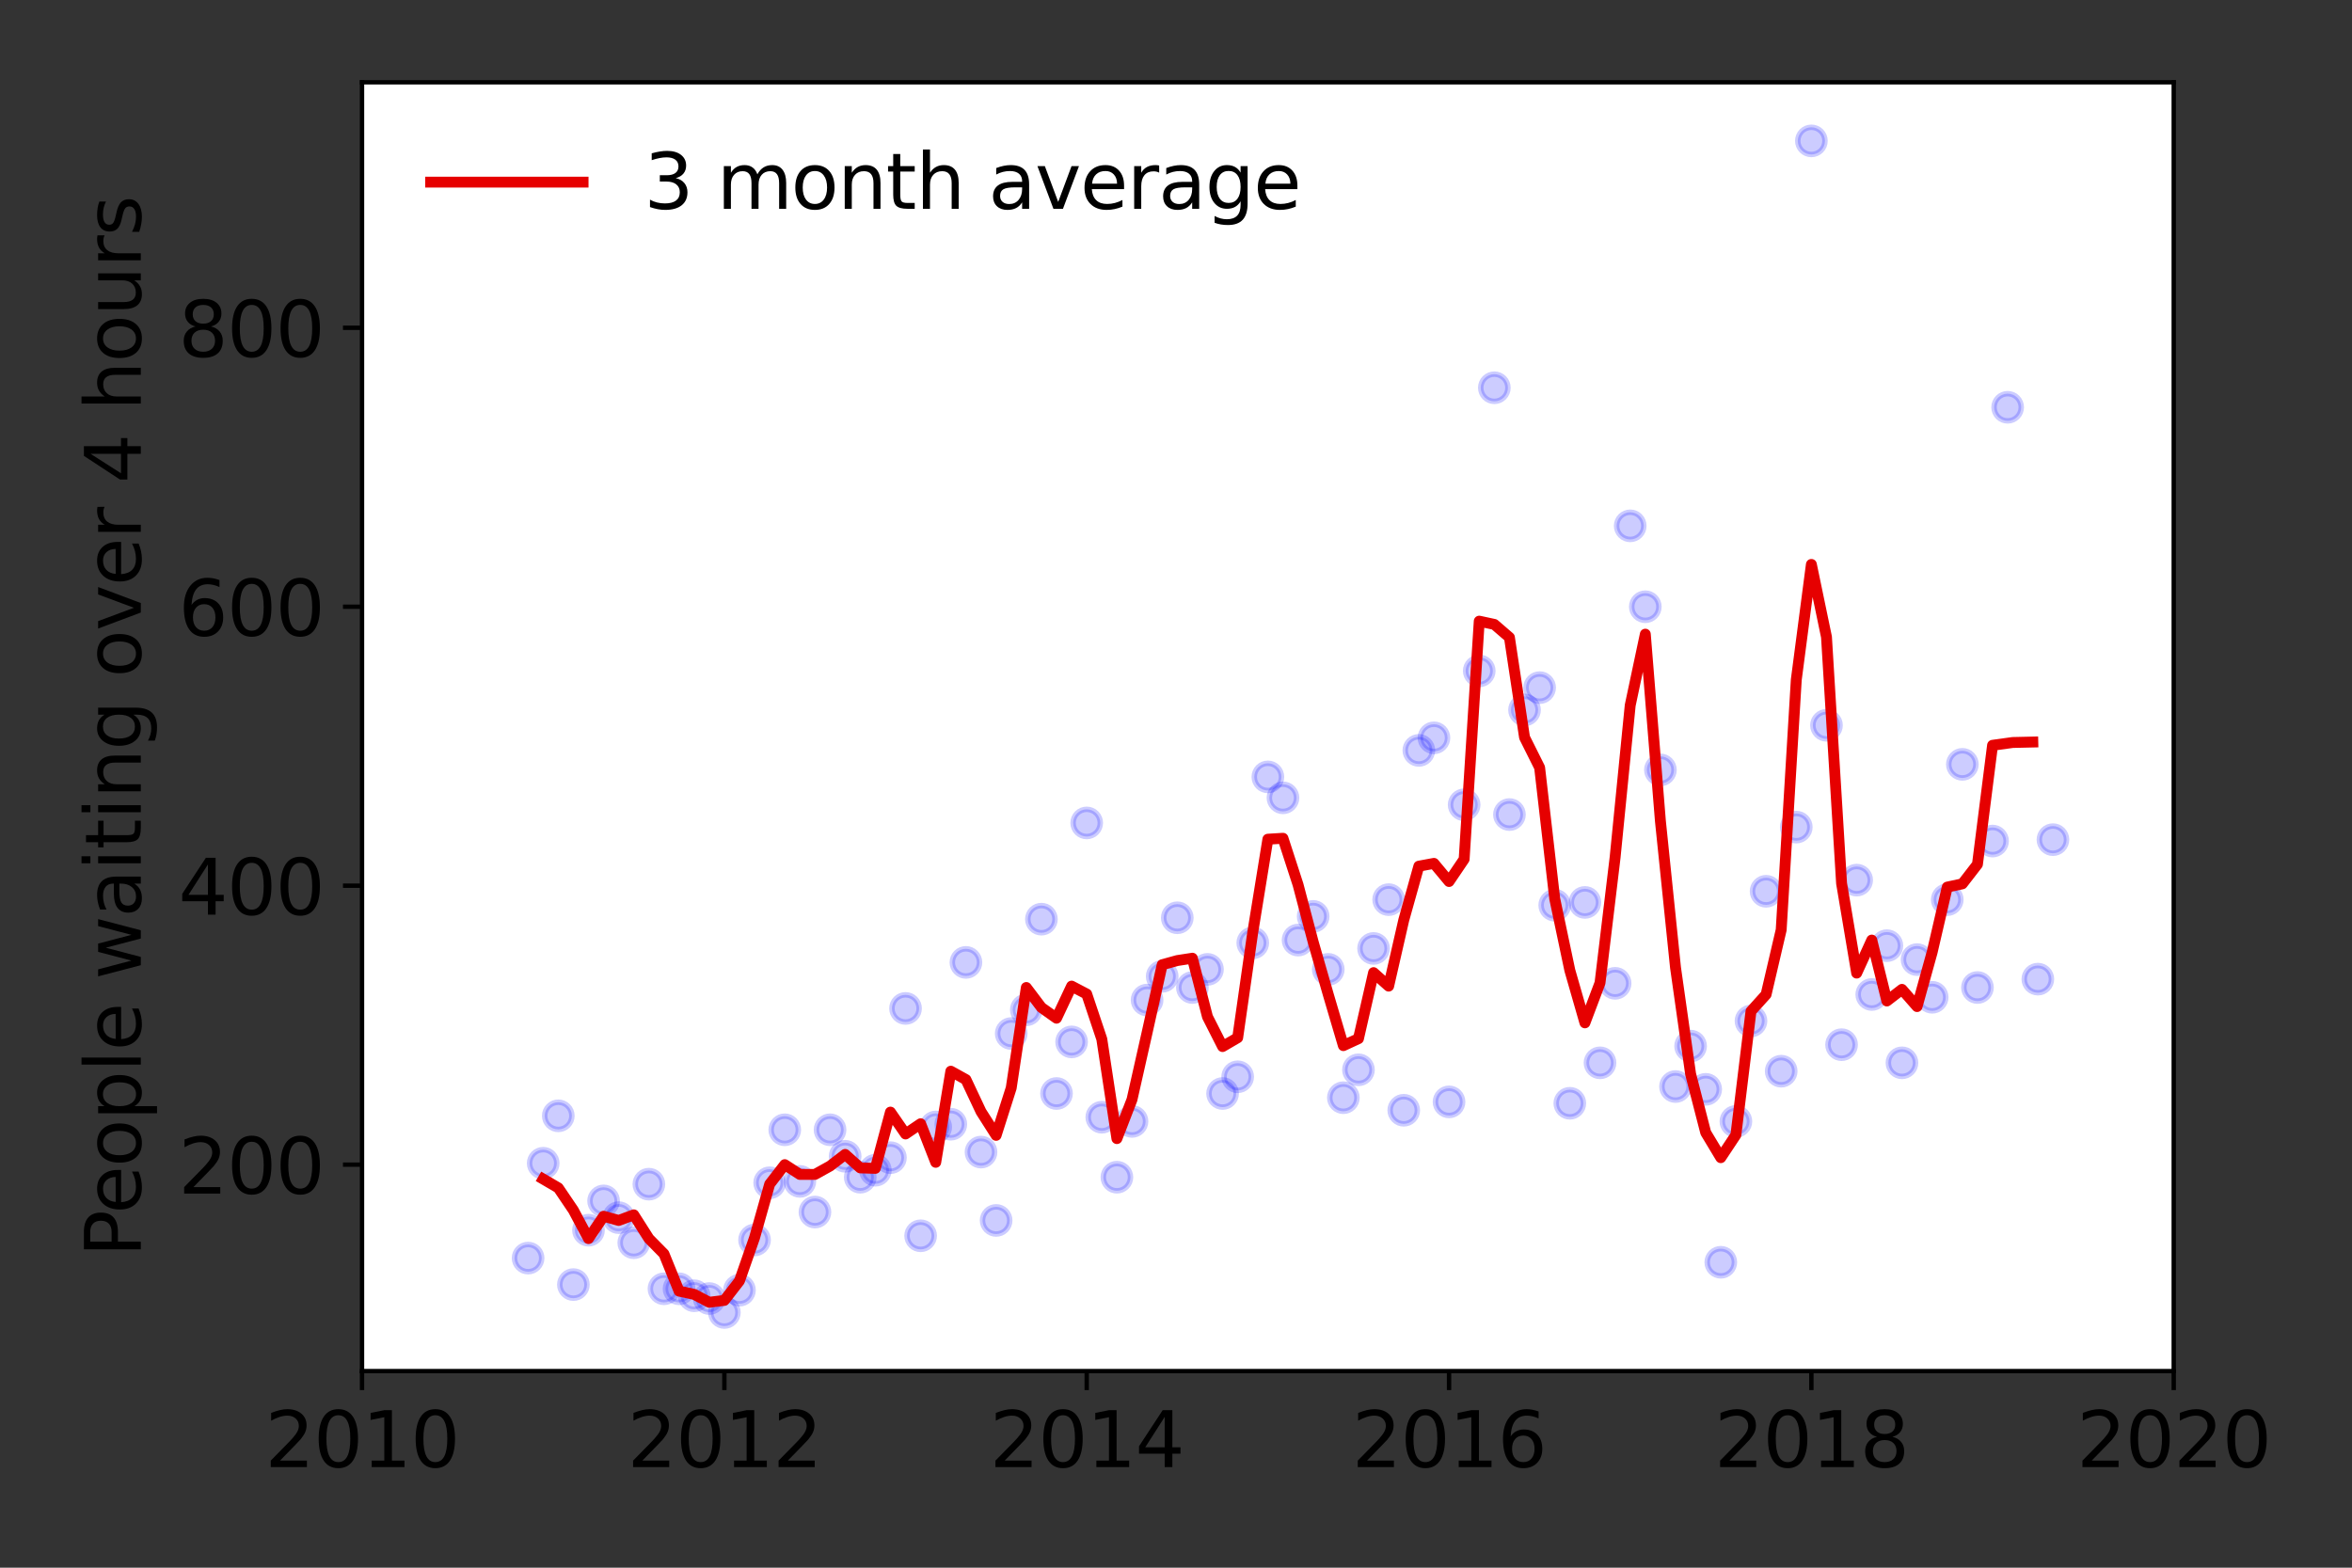 <?xml version="1.0" encoding="utf-8" standalone="no"?>
<!DOCTYPE svg PUBLIC "-//W3C//DTD SVG 1.1//EN"
  "http://www.w3.org/Graphics/SVG/1.1/DTD/svg11.dtd">
<svg height="288pt" version="1.1" viewBox="0 0 432 288" width="432pt" xmlns="http://www.w3.org/2000/svg" xmlns:xlink="http://www.w3.org/1999/xlink">
 <rect x="0" y="0" width="432" height="288" fill="#333333" stroke="none"/>
 <defs>
  <style type="text/css">*{stroke-linecap:butt;stroke-linejoin:round;}</style>
 </defs>
 <g id="figure_1">
  <g id="patch_1">
   <path d="M 0 288 
L 432 288 
L 432 0 
L 0 0 
z
" style="fill:none;"/>
  </g>
  <g id="axes_1">
   <g id="patch_2">
    <path d="M 66.495 251.88 
L 399.255 251.88 
L 399.255 15.12 
L 66.495 15.12 
z
" style="fill:#ffffff;"/>
   </g>
   <g id="matplotlib.axis_1">
    <g id="xtick_1">
     <g id="line2d_1">
      <defs>
       <path d="M 0 0 
L 0 3.5 
" id="m4b1986df94" style="stroke:#000000;stroke-width:0.8;"/>
      </defs>
      <g>
       <use style="stroke:#000000;stroke-width:0.8;" x="66.495" xlink:href="#m4b1986df94" y="251.88"/>
      </g>
     </g>
     <g id="text_1">
      <!-- 2010 -->
      <g transform="translate(48.68 269.518)scale(0.14 -0.14)">
       <defs>
        <path d="M 1228 531 
L 3431 531 
L 3431 0 
L 469 0 
L 469 531 
Q 828 903 1448 1529 
Q 2069 2156 2228 2338 
Q 2531 2678 2651 2914 
Q 2772 3150 2772 3378 
Q 2772 3750 2511 3984 
Q 2250 4219 1831 4219 
Q 1534 4219 1204 4116 
Q 875 4013 500 3803 
L 500 4441 
Q 881 4594 1212 4672 
Q 1544 4750 1819 4750 
Q 2544 4750 2975 4387 
Q 3406 4025 3406 3419 
Q 3406 3131 3298 2873 
Q 3191 2616 2906 2266 
Q 2828 2175 2409 1742 
Q 1991 1309 1228 531 
z
" id="DejaVuSans-32" transform="scale(0.016)"/>
        <path d="M 2034 4250 
Q 1547 4250 1301 3770 
Q 1056 3291 1056 2328 
Q 1056 1369 1301 889 
Q 1547 409 2034 409 
Q 2525 409 2770 889 
Q 3016 1369 3016 2328 
Q 3016 3291 2770 3770 
Q 2525 4250 2034 4250 
z
M 2034 4750 
Q 2819 4750 3233 4129 
Q 3647 3509 3647 2328 
Q 3647 1150 3233 529 
Q 2819 -91 2034 -91 
Q 1250 -91 836 529 
Q 422 1150 422 2328 
Q 422 3509 836 4129 
Q 1250 4750 2034 4750 
z
" id="DejaVuSans-30" transform="scale(0.016)"/>
        <path d="M 794 531 
L 1825 531 
L 1825 4091 
L 703 3866 
L 703 4441 
L 1819 4666 
L 2450 4666 
L 2450 531 
L 3481 531 
L 3481 0 
L 794 0 
L 794 531 
z
" id="DejaVuSans-31" transform="scale(0.016)"/>
       </defs>
       <use xlink:href="#DejaVuSans-32"/>
       <use x="63.623" xlink:href="#DejaVuSans-30"/>
       <use x="127.246" xlink:href="#DejaVuSans-31"/>
       <use x="190.869" xlink:href="#DejaVuSans-30"/>
      </g>
     </g>
    </g>
    <g id="xtick_2">
     <g id="line2d_2">
      <g>
       <use style="stroke:#000000;stroke-width:0.8;" x="133.047" xlink:href="#m4b1986df94" y="251.88"/>
      </g>
     </g>
     <g id="text_2">
      <!-- 2012 -->
      <g transform="translate(115.232 269.518)scale(0.14 -0.14)">
       <use xlink:href="#DejaVuSans-32"/>
       <use x="63.623" xlink:href="#DejaVuSans-30"/>
       <use x="127.246" xlink:href="#DejaVuSans-31"/>
       <use x="190.869" xlink:href="#DejaVuSans-32"/>
      </g>
     </g>
    </g>
    <g id="xtick_3">
     <g id="line2d_3">
      <g>
       <use style="stroke:#000000;stroke-width:0.8;" x="199.599" xlink:href="#m4b1986df94" y="251.88"/>
      </g>
     </g>
     <g id="text_3">
      <!-- 2014 -->
      <g transform="translate(181.784 269.518)scale(0.14 -0.14)">
       <defs>
        <path d="M 2419 4116 
L 825 1625 
L 2419 1625 
L 2419 4116 
z
M 2253 4666 
L 3047 4666 
L 3047 1625 
L 3713 1625 
L 3713 1100 
L 3047 1100 
L 3047 0 
L 2419 0 
L 2419 1100 
L 313 1100 
L 313 1709 
L 2253 4666 
z
" id="DejaVuSans-34" transform="scale(0.016)"/>
       </defs>
       <use xlink:href="#DejaVuSans-32"/>
       <use x="63.623" xlink:href="#DejaVuSans-30"/>
       <use x="127.246" xlink:href="#DejaVuSans-31"/>
       <use x="190.869" xlink:href="#DejaVuSans-34"/>
      </g>
     </g>
    </g>
    <g id="xtick_4">
     <g id="line2d_4">
      <g>
       <use style="stroke:#000000;stroke-width:0.8;" x="266.151" xlink:href="#m4b1986df94" y="251.88"/>
      </g>
     </g>
     <g id="text_4">
      <!-- 2016 -->
      <g transform="translate(248.336 269.518)scale(0.14 -0.14)">
       <defs>
        <path d="M 2113 2584 
Q 1688 2584 1439 2293 
Q 1191 2003 1191 1497 
Q 1191 994 1439 701 
Q 1688 409 2113 409 
Q 2538 409 2786 701 
Q 3034 994 3034 1497 
Q 3034 2003 2786 2293 
Q 2538 2584 2113 2584 
z
M 3366 4563 
L 3366 3988 
Q 3128 4100 2886 4159 
Q 2644 4219 2406 4219 
Q 1781 4219 1451 3797 
Q 1122 3375 1075 2522 
Q 1259 2794 1537 2939 
Q 1816 3084 2150 3084 
Q 2853 3084 3261 2657 
Q 3669 2231 3669 1497 
Q 3669 778 3244 343 
Q 2819 -91 2113 -91 
Q 1303 -91 875 529 
Q 447 1150 447 2328 
Q 447 3434 972 4092 
Q 1497 4750 2381 4750 
Q 2619 4750 2861 4703 
Q 3103 4656 3366 4563 
z
" id="DejaVuSans-36" transform="scale(0.016)"/>
       </defs>
       <use xlink:href="#DejaVuSans-32"/>
       <use x="63.623" xlink:href="#DejaVuSans-30"/>
       <use x="127.246" xlink:href="#DejaVuSans-31"/>
       <use x="190.869" xlink:href="#DejaVuSans-36"/>
      </g>
     </g>
    </g>
    <g id="xtick_5">
     <g id="line2d_5">
      <g>
       <use style="stroke:#000000;stroke-width:0.8;" x="332.703" xlink:href="#m4b1986df94" y="251.88"/>
      </g>
     </g>
     <g id="text_5">
      <!-- 2018 -->
      <g transform="translate(314.888 269.518)scale(0.14 -0.14)">
       <defs>
        <path d="M 2034 2216 
Q 1584 2216 1326 1975 
Q 1069 1734 1069 1313 
Q 1069 891 1326 650 
Q 1584 409 2034 409 
Q 2484 409 2743 651 
Q 3003 894 3003 1313 
Q 3003 1734 2745 1975 
Q 2488 2216 2034 2216 
z
M 1403 2484 
Q 997 2584 770 2862 
Q 544 3141 544 3541 
Q 544 4100 942 4425 
Q 1341 4750 2034 4750 
Q 2731 4750 3128 4425 
Q 3525 4100 3525 3541 
Q 3525 3141 3298 2862 
Q 3072 2584 2669 2484 
Q 3125 2378 3379 2068 
Q 3634 1759 3634 1313 
Q 3634 634 3220 271 
Q 2806 -91 2034 -91 
Q 1263 -91 848 271 
Q 434 634 434 1313 
Q 434 1759 690 2068 
Q 947 2378 1403 2484 
z
M 1172 3481 
Q 1172 3119 1398 2916 
Q 1625 2713 2034 2713 
Q 2441 2713 2670 2916 
Q 2900 3119 2900 3481 
Q 2900 3844 2670 4047 
Q 2441 4250 2034 4250 
Q 1625 4250 1398 4047 
Q 1172 3844 1172 3481 
z
" id="DejaVuSans-38" transform="scale(0.016)"/>
       </defs>
       <use xlink:href="#DejaVuSans-32"/>
       <use x="63.623" xlink:href="#DejaVuSans-30"/>
       <use x="127.246" xlink:href="#DejaVuSans-31"/>
       <use x="190.869" xlink:href="#DejaVuSans-38"/>
      </g>
     </g>
    </g>
    <g id="xtick_6">
     <g id="line2d_6">
      <g>
       <use style="stroke:#000000;stroke-width:0.8;" x="399.255" xlink:href="#m4b1986df94" y="251.88"/>
      </g>
     </g>
     <g id="text_6">
      <!-- 2020 -->
      <g transform="translate(381.44 269.518)scale(0.14 -0.14)">
       <use xlink:href="#DejaVuSans-32"/>
       <use x="63.623" xlink:href="#DejaVuSans-30"/>
       <use x="127.246" xlink:href="#DejaVuSans-32"/>
       <use x="190.869" xlink:href="#DejaVuSans-30"/>
      </g>
     </g>
    </g>
   </g>
   <g id="matplotlib.axis_2">
    <g id="ytick_1">
     <g id="line2d_7">
      <defs>
       <path d="M 0 0 
L -3.5 0 
" id="m45cb44409d" style="stroke:#000000;stroke-width:0.8;"/>
      </defs>
      <g>
       <use style="stroke:#000000;stroke-width:0.8;" x="66.495" xlink:href="#m45cb44409d" y="213.957"/>
      </g>
     </g>
     <g id="text_7">
      <!-- 200 -->
      <g transform="translate(32.773 219.276)scale(0.14 -0.14)">
       <use xlink:href="#DejaVuSans-32"/>
       <use x="63.623" xlink:href="#DejaVuSans-30"/>
       <use x="127.246" xlink:href="#DejaVuSans-30"/>
      </g>
     </g>
    </g>
    <g id="ytick_2">
     <g id="line2d_8">
      <g>
       <use style="stroke:#000000;stroke-width:0.8;" x="66.495" xlink:href="#m45cb44409d" y="162.711"/>
      </g>
     </g>
     <g id="text_8">
      <!-- 400 -->
      <g transform="translate(32.773 168.03)scale(0.14 -0.14)">
       <use xlink:href="#DejaVuSans-34"/>
       <use x="63.623" xlink:href="#DejaVuSans-30"/>
       <use x="127.246" xlink:href="#DejaVuSans-30"/>
      </g>
     </g>
    </g>
    <g id="ytick_3">
     <g id="line2d_9">
      <g>
       <use style="stroke:#000000;stroke-width:0.8;" x="66.495" xlink:href="#m45cb44409d" y="111.464"/>
      </g>
     </g>
     <g id="text_9">
      <!-- 600 -->
      <g transform="translate(32.773 116.783)scale(0.14 -0.14)">
       <use xlink:href="#DejaVuSans-36"/>
       <use x="63.623" xlink:href="#DejaVuSans-30"/>
       <use x="127.246" xlink:href="#DejaVuSans-30"/>
      </g>
     </g>
    </g>
    <g id="ytick_4">
     <g id="line2d_10">
      <g>
       <use style="stroke:#000000;stroke-width:0.8;" x="66.495" xlink:href="#m45cb44409d" y="60.217"/>
      </g>
     </g>
     <g id="text_10">
      <!-- 800 -->
      <g transform="translate(32.773 65.536)scale(0.14 -0.14)">
       <use xlink:href="#DejaVuSans-38"/>
       <use x="63.623" xlink:href="#DejaVuSans-30"/>
       <use x="127.246" xlink:href="#DejaVuSans-30"/>
      </g>
     </g>
    </g>
    <g id="text_11">
     <!-- People waiting over 4 hours -->
     <g transform="translate(25.861 230.925)rotate(-90)scale(0.14 -0.14)">
      <defs>
       <path d="M 1259 4147 
L 1259 2394 
L 2053 2394 
Q 2494 2394 2734 2622 
Q 2975 2850 2975 3272 
Q 2975 3691 2734 3919 
Q 2494 4147 2053 4147 
L 1259 4147 
z
M 628 4666 
L 2053 4666 
Q 2838 4666 3239 4311 
Q 3641 3956 3641 3272 
Q 3641 2581 3239 2228 
Q 2838 1875 2053 1875 
L 1259 1875 
L 1259 0 
L 628 0 
L 628 4666 
z
" id="DejaVuSans-50" transform="scale(0.016)"/>
       <path d="M 3597 1894 
L 3597 1613 
L 953 1613 
Q 991 1019 1311 708 
Q 1631 397 2203 397 
Q 2534 397 2845 478 
Q 3156 559 3463 722 
L 3463 178 
Q 3153 47 2828 -22 
Q 2503 -91 2169 -91 
Q 1331 -91 842 396 
Q 353 884 353 1716 
Q 353 2575 817 3079 
Q 1281 3584 2069 3584 
Q 2775 3584 3186 3129 
Q 3597 2675 3597 1894 
z
M 3022 2063 
Q 3016 2534 2758 2815 
Q 2500 3097 2075 3097 
Q 1594 3097 1305 2825 
Q 1016 2553 972 2059 
L 3022 2063 
z
" id="DejaVuSans-65" transform="scale(0.016)"/>
       <path d="M 1959 3097 
Q 1497 3097 1228 2736 
Q 959 2375 959 1747 
Q 959 1119 1226 758 
Q 1494 397 1959 397 
Q 2419 397 2687 759 
Q 2956 1122 2956 1747 
Q 2956 2369 2687 2733 
Q 2419 3097 1959 3097 
z
M 1959 3584 
Q 2709 3584 3137 3096 
Q 3566 2609 3566 1747 
Q 3566 888 3137 398 
Q 2709 -91 1959 -91 
Q 1206 -91 779 398 
Q 353 888 353 1747 
Q 353 2609 779 3096 
Q 1206 3584 1959 3584 
z
" id="DejaVuSans-6f" transform="scale(0.016)"/>
       <path d="M 1159 525 
L 1159 -1331 
L 581 -1331 
L 581 3500 
L 1159 3500 
L 1159 2969 
Q 1341 3281 1617 3432 
Q 1894 3584 2278 3584 
Q 2916 3584 3314 3078 
Q 3713 2572 3713 1747 
Q 3713 922 3314 415 
Q 2916 -91 2278 -91 
Q 1894 -91 1617 61 
Q 1341 213 1159 525 
z
M 3116 1747 
Q 3116 2381 2855 2742 
Q 2594 3103 2138 3103 
Q 1681 3103 1420 2742 
Q 1159 2381 1159 1747 
Q 1159 1113 1420 752 
Q 1681 391 2138 391 
Q 2594 391 2855 752 
Q 3116 1113 3116 1747 
z
" id="DejaVuSans-70" transform="scale(0.016)"/>
       <path d="M 603 4863 
L 1178 4863 
L 1178 0 
L 603 0 
L 603 4863 
z
" id="DejaVuSans-6c" transform="scale(0.016)"/>
       <path id="DejaVuSans-20" transform="scale(0.016)"/>
       <path d="M 269 3500 
L 844 3500 
L 1563 769 
L 2278 3500 
L 2956 3500 
L 3675 769 
L 4391 3500 
L 4966 3500 
L 4050 0 
L 3372 0 
L 2619 2869 
L 1863 0 
L 1184 0 
L 269 3500 
z
" id="DejaVuSans-77" transform="scale(0.016)"/>
       <path d="M 2194 1759 
Q 1497 1759 1228 1600 
Q 959 1441 959 1056 
Q 959 750 1161 570 
Q 1363 391 1709 391 
Q 2188 391 2477 730 
Q 2766 1069 2766 1631 
L 2766 1759 
L 2194 1759 
z
M 3341 1997 
L 3341 0 
L 2766 0 
L 2766 531 
Q 2569 213 2275 61 
Q 1981 -91 1556 -91 
Q 1019 -91 701 211 
Q 384 513 384 1019 
Q 384 1609 779 1909 
Q 1175 2209 1959 2209 
L 2766 2209 
L 2766 2266 
Q 2766 2663 2505 2880 
Q 2244 3097 1772 3097 
Q 1472 3097 1187 3025 
Q 903 2953 641 2809 
L 641 3341 
Q 956 3463 1253 3523 
Q 1550 3584 1831 3584 
Q 2591 3584 2966 3190 
Q 3341 2797 3341 1997 
z
" id="DejaVuSans-61" transform="scale(0.016)"/>
       <path d="M 603 3500 
L 1178 3500 
L 1178 0 
L 603 0 
L 603 3500 
z
M 603 4863 
L 1178 4863 
L 1178 4134 
L 603 4134 
L 603 4863 
z
" id="DejaVuSans-69" transform="scale(0.016)"/>
       <path d="M 1172 4494 
L 1172 3500 
L 2356 3500 
L 2356 3053 
L 1172 3053 
L 1172 1153 
Q 1172 725 1289 603 
Q 1406 481 1766 481 
L 2356 481 
L 2356 0 
L 1766 0 
Q 1100 0 847 248 
Q 594 497 594 1153 
L 594 3053 
L 172 3053 
L 172 3500 
L 594 3500 
L 594 4494 
L 1172 4494 
z
" id="DejaVuSans-74" transform="scale(0.016)"/>
       <path d="M 3513 2113 
L 3513 0 
L 2938 0 
L 2938 2094 
Q 2938 2591 2744 2837 
Q 2550 3084 2163 3084 
Q 1697 3084 1428 2787 
Q 1159 2491 1159 1978 
L 1159 0 
L 581 0 
L 581 3500 
L 1159 3500 
L 1159 2956 
Q 1366 3272 1645 3428 
Q 1925 3584 2291 3584 
Q 2894 3584 3203 3211 
Q 3513 2838 3513 2113 
z
" id="DejaVuSans-6e" transform="scale(0.016)"/>
       <path d="M 2906 1791 
Q 2906 2416 2648 2759 
Q 2391 3103 1925 3103 
Q 1463 3103 1205 2759 
Q 947 2416 947 1791 
Q 947 1169 1205 825 
Q 1463 481 1925 481 
Q 2391 481 2648 825 
Q 2906 1169 2906 1791 
z
M 3481 434 
Q 3481 -459 3084 -895 
Q 2688 -1331 1869 -1331 
Q 1566 -1331 1297 -1286 
Q 1028 -1241 775 -1147 
L 775 -588 
Q 1028 -725 1275 -790 
Q 1522 -856 1778 -856 
Q 2344 -856 2625 -561 
Q 2906 -266 2906 331 
L 2906 616 
Q 2728 306 2450 153 
Q 2172 0 1784 0 
Q 1141 0 747 490 
Q 353 981 353 1791 
Q 353 2603 747 3093 
Q 1141 3584 1784 3584 
Q 2172 3584 2450 3431 
Q 2728 3278 2906 2969 
L 2906 3500 
L 3481 3500 
L 3481 434 
z
" id="DejaVuSans-67" transform="scale(0.016)"/>
       <path d="M 191 3500 
L 800 3500 
L 1894 563 
L 2988 3500 
L 3597 3500 
L 2284 0 
L 1503 0 
L 191 3500 
z
" id="DejaVuSans-76" transform="scale(0.016)"/>
       <path d="M 2631 2963 
Q 2534 3019 2420 3045 
Q 2306 3072 2169 3072 
Q 1681 3072 1420 2755 
Q 1159 2438 1159 1844 
L 1159 0 
L 581 0 
L 581 3500 
L 1159 3500 
L 1159 2956 
Q 1341 3275 1631 3429 
Q 1922 3584 2338 3584 
Q 2397 3584 2469 3576 
Q 2541 3569 2628 3553 
L 2631 2963 
z
" id="DejaVuSans-72" transform="scale(0.016)"/>
       <path d="M 3513 2113 
L 3513 0 
L 2938 0 
L 2938 2094 
Q 2938 2591 2744 2837 
Q 2550 3084 2163 3084 
Q 1697 3084 1428 2787 
Q 1159 2491 1159 1978 
L 1159 0 
L 581 0 
L 581 4863 
L 1159 4863 
L 1159 2956 
Q 1366 3272 1645 3428 
Q 1925 3584 2291 3584 
Q 2894 3584 3203 3211 
Q 3513 2838 3513 2113 
z
" id="DejaVuSans-68" transform="scale(0.016)"/>
       <path d="M 544 1381 
L 544 3500 
L 1119 3500 
L 1119 1403 
Q 1119 906 1312 657 
Q 1506 409 1894 409 
Q 2359 409 2629 706 
Q 2900 1003 2900 1516 
L 2900 3500 
L 3475 3500 
L 3475 0 
L 2900 0 
L 2900 538 
Q 2691 219 2414 64 
Q 2138 -91 1772 -91 
Q 1169 -91 856 284 
Q 544 659 544 1381 
z
M 1991 3584 
L 1991 3584 
z
" id="DejaVuSans-75" transform="scale(0.016)"/>
       <path d="M 2834 3397 
L 2834 2853 
Q 2591 2978 2328 3040 
Q 2066 3103 1784 3103 
Q 1356 3103 1142 2972 
Q 928 2841 928 2578 
Q 928 2378 1081 2264 
Q 1234 2150 1697 2047 
L 1894 2003 
Q 2506 1872 2764 1633 
Q 3022 1394 3022 966 
Q 3022 478 2636 193 
Q 2250 -91 1575 -91 
Q 1294 -91 989 -36 
Q 684 19 347 128 
L 347 722 
Q 666 556 975 473 
Q 1284 391 1588 391 
Q 1994 391 2212 530 
Q 2431 669 2431 922 
Q 2431 1156 2273 1281 
Q 2116 1406 1581 1522 
L 1381 1569 
Q 847 1681 609 1914 
Q 372 2147 372 2553 
Q 372 3047 722 3315 
Q 1072 3584 1716 3584 
Q 2034 3584 2315 3537 
Q 2597 3491 2834 3397 
z
" id="DejaVuSans-73" transform="scale(0.016)"/>
      </defs>
      <use xlink:href="#DejaVuSans-50"/>
      <use x="56.678" xlink:href="#DejaVuSans-65"/>
      <use x="118.201" xlink:href="#DejaVuSans-6f"/>
      <use x="179.383" xlink:href="#DejaVuSans-70"/>
      <use x="242.859" xlink:href="#DejaVuSans-6c"/>
      <use x="270.643" xlink:href="#DejaVuSans-65"/>
      <use x="332.166" xlink:href="#DejaVuSans-20"/>
      <use x="363.953" xlink:href="#DejaVuSans-77"/>
      <use x="445.74" xlink:href="#DejaVuSans-61"/>
      <use x="507.02" xlink:href="#DejaVuSans-69"/>
      <use x="534.803" xlink:href="#DejaVuSans-74"/>
      <use x="574.012" xlink:href="#DejaVuSans-69"/>
      <use x="601.795" xlink:href="#DejaVuSans-6e"/>
      <use x="665.174" xlink:href="#DejaVuSans-67"/>
      <use x="728.65" xlink:href="#DejaVuSans-20"/>
      <use x="760.438" xlink:href="#DejaVuSans-6f"/>
      <use x="821.619" xlink:href="#DejaVuSans-76"/>
      <use x="880.799" xlink:href="#DejaVuSans-65"/>
      <use x="942.322" xlink:href="#DejaVuSans-72"/>
      <use x="983.436" xlink:href="#DejaVuSans-20"/>
      <use x="1015.223" xlink:href="#DejaVuSans-34"/>
      <use x="1078.846" xlink:href="#DejaVuSans-20"/>
      <use x="1110.633" xlink:href="#DejaVuSans-68"/>
      <use x="1174.012" xlink:href="#DejaVuSans-6f"/>
      <use x="1235.193" xlink:href="#DejaVuSans-75"/>
      <use x="1298.572" xlink:href="#DejaVuSans-72"/>
      <use x="1339.686" xlink:href="#DejaVuSans-73"/>
     </g>
    </g>
   </g>
   <g id="line2d_11">
    <defs>
     <path d="M 0 2.5 
C 0.663 2.5 1.299 2.237 1.768 1.768 
C 2.237 1.299 2.5 0.663 2.5 0 
C 2.5 -0.663 2.237 -1.299 1.768 -1.768 
C 1.299 -2.237 0.663 -2.5 0 -2.5 
C -0.663 -2.5 -1.299 -2.237 -1.768 -1.768 
C -2.237 -1.299 -2.5 -0.663 -2.5 0 
C -2.5 0.663 -2.237 1.299 -1.768 1.768 
C -1.299 2.237 -0.663 2.5 0 2.5 
z
" id="m1cd1e8b316" style="stroke:#0000ff;stroke-opacity:0.2;"/>
    </defs>
    <g clip-path="url(#p6499d0790b)">
     <use style="fill:#0000ff;fill-opacity:0.2;stroke:#0000ff;stroke-opacity:0.2;" x="377.071" xlink:href="#m1cd1e8b316" y="154.255"/>
     <use style="fill:#0000ff;fill-opacity:0.2;stroke:#0000ff;stroke-opacity:0.2;" x="374.298" xlink:href="#m1cd1e8b316" y="179.878"/>
     <use style="fill:#0000ff;fill-opacity:0.2;stroke:#0000ff;stroke-opacity:0.2;" x="368.752" xlink:href="#m1cd1e8b316" y="74.822"/>
     <use style="fill:#0000ff;fill-opacity:0.2;stroke:#0000ff;stroke-opacity:0.2;" x="365.979" xlink:href="#m1cd1e8b316" y="154.511"/>
     <use style="fill:#0000ff;fill-opacity:0.2;stroke:#0000ff;stroke-opacity:0.2;" x="363.206" xlink:href="#m1cd1e8b316" y="181.416"/>
     <use style="fill:#0000ff;fill-opacity:0.2;stroke:#0000ff;stroke-opacity:0.2;" x="360.433" xlink:href="#m1cd1e8b316" y="140.418"/>
     <use style="fill:#0000ff;fill-opacity:0.2;stroke:#0000ff;stroke-opacity:0.2;" x="357.66" xlink:href="#m1cd1e8b316" y="165.273"/>
     <use style="fill:#0000ff;fill-opacity:0.2;stroke:#0000ff;stroke-opacity:0.2;" x="354.887" xlink:href="#m1cd1e8b316" y="183.209"/>
     <use style="fill:#0000ff;fill-opacity:0.2;stroke:#0000ff;stroke-opacity:0.2;" x="352.114" xlink:href="#m1cd1e8b316" y="176.291"/>
     <use style="fill:#0000ff;fill-opacity:0.2;stroke:#0000ff;stroke-opacity:0.2;" x="349.341" xlink:href="#m1cd1e8b316" y="195.252"/>
     <use style="fill:#0000ff;fill-opacity:0.2;stroke:#0000ff;stroke-opacity:0.2;" x="346.568" xlink:href="#m1cd1e8b316" y="173.729"/>
     <use style="fill:#0000ff;fill-opacity:0.2;stroke:#0000ff;stroke-opacity:0.2;" x="343.795" xlink:href="#m1cd1e8b316" y="182.697"/>
     <use style="fill:#0000ff;fill-opacity:0.2;stroke:#0000ff;stroke-opacity:0.2;" x="341.022" xlink:href="#m1cd1e8b316" y="161.686"/>
     <use style="fill:#0000ff;fill-opacity:0.2;stroke:#0000ff;stroke-opacity:0.2;" x="338.249" xlink:href="#m1cd1e8b316" y="191.921"/>
     <use style="fill:#0000ff;fill-opacity:0.2;stroke:#0000ff;stroke-opacity:0.2;" x="335.476" xlink:href="#m1cd1e8b316" y="133.244"/>
     <use style="fill:#0000ff;fill-opacity:0.2;stroke:#0000ff;stroke-opacity:0.2;" x="332.703" xlink:href="#m1cd1e8b316" y="25.882"/>
     <use style="fill:#0000ff;fill-opacity:0.2;stroke:#0000ff;stroke-opacity:0.2;" x="329.93" xlink:href="#m1cd1e8b316" y="151.949"/>
     <use style="fill:#0000ff;fill-opacity:0.2;stroke:#0000ff;stroke-opacity:0.2;" x="327.157" xlink:href="#m1cd1e8b316" y="196.79"/>
     <use style="fill:#0000ff;fill-opacity:0.2;stroke:#0000ff;stroke-opacity:0.2;" x="324.384" xlink:href="#m1cd1e8b316" y="163.736"/>
     <use style="fill:#0000ff;fill-opacity:0.2;stroke:#0000ff;stroke-opacity:0.2;" x="321.611" xlink:href="#m1cd1e8b316" y="187.565"/>
     <use style="fill:#0000ff;fill-opacity:0.2;stroke:#0000ff;stroke-opacity:0.2;" x="318.838" xlink:href="#m1cd1e8b316" y="206.014"/>
     <use style="fill:#0000ff;fill-opacity:0.2;stroke:#0000ff;stroke-opacity:0.2;" x="316.065" xlink:href="#m1cd1e8b316" y="231.894"/>
     <use style="fill:#0000ff;fill-opacity:0.2;stroke:#0000ff;stroke-opacity:0.2;" x="313.292" xlink:href="#m1cd1e8b316" y="200.121"/>
     <use style="fill:#0000ff;fill-opacity:0.2;stroke:#0000ff;stroke-opacity:0.2;" x="310.519" xlink:href="#m1cd1e8b316" y="192.178"/>
     <use style="fill:#0000ff;fill-opacity:0.2;stroke:#0000ff;stroke-opacity:0.2;" x="307.746" xlink:href="#m1cd1e8b316" y="199.608"/>
     <use style="fill:#0000ff;fill-opacity:0.2;stroke:#0000ff;stroke-opacity:0.2;" x="304.973" xlink:href="#m1cd1e8b316" y="141.443"/>
     <use style="fill:#0000ff;fill-opacity:0.2;stroke:#0000ff;stroke-opacity:0.2;" x="302.2" xlink:href="#m1cd1e8b316" y="111.464"/>
     <use style="fill:#0000ff;fill-opacity:0.2;stroke:#0000ff;stroke-opacity:0.2;" x="299.427" xlink:href="#m1cd1e8b316" y="96.602"/>
     <use style="fill:#0000ff;fill-opacity:0.2;stroke:#0000ff;stroke-opacity:0.2;" x="296.654" xlink:href="#m1cd1e8b316" y="180.647"/>
     <use style="fill:#0000ff;fill-opacity:0.2;stroke:#0000ff;stroke-opacity:0.2;" x="293.881" xlink:href="#m1cd1e8b316" y="195.252"/>
     <use style="fill:#0000ff;fill-opacity:0.2;stroke:#0000ff;stroke-opacity:0.2;" x="291.108" xlink:href="#m1cd1e8b316" y="165.785"/>
     <use style="fill:#0000ff;fill-opacity:0.2;stroke:#0000ff;stroke-opacity:0.2;" x="288.335" xlink:href="#m1cd1e8b316" y="202.683"/>
     <use style="fill:#0000ff;fill-opacity:0.2;stroke:#0000ff;stroke-opacity:0.2;" x="285.562" xlink:href="#m1cd1e8b316" y="166.298"/>
     <use style="fill:#0000ff;fill-opacity:0.2;stroke:#0000ff;stroke-opacity:0.2;" x="282.789" xlink:href="#m1cd1e8b316" y="126.325"/>
     <use style="fill:#0000ff;fill-opacity:0.2;stroke:#0000ff;stroke-opacity:0.2;" x="280.016" xlink:href="#m1cd1e8b316" y="130.425"/>
     <use style="fill:#0000ff;fill-opacity:0.2;stroke:#0000ff;stroke-opacity:0.2;" x="277.243" xlink:href="#m1cd1e8b316" y="149.643"/>
     <use style="fill:#0000ff;fill-opacity:0.2;stroke:#0000ff;stroke-opacity:0.2;" x="274.47" xlink:href="#m1cd1e8b316" y="71.235"/>
     <use style="fill:#0000ff;fill-opacity:0.2;stroke:#0000ff;stroke-opacity:0.2;" x="271.697" xlink:href="#m1cd1e8b316" y="123.251"/>
     <use style="fill:#0000ff;fill-opacity:0.2;stroke:#0000ff;stroke-opacity:0.2;" x="268.924" xlink:href="#m1cd1e8b316" y="147.849"/>
     <use style="fill:#0000ff;fill-opacity:0.2;stroke:#0000ff;stroke-opacity:0.2;" x="266.151" xlink:href="#m1cd1e8b316" y="202.427"/>
     <use style="fill:#0000ff;fill-opacity:0.2;stroke:#0000ff;stroke-opacity:0.2;" x="263.378" xlink:href="#m1cd1e8b316" y="135.55"/>
     <use style="fill:#0000ff;fill-opacity:0.2;stroke:#0000ff;stroke-opacity:0.2;" x="260.605" xlink:href="#m1cd1e8b316" y="137.856"/>
     <use style="fill:#0000ff;fill-opacity:0.2;stroke:#0000ff;stroke-opacity:0.2;" x="257.832" xlink:href="#m1cd1e8b316" y="203.964"/>
     <use style="fill:#0000ff;fill-opacity:0.2;stroke:#0000ff;stroke-opacity:0.2;" x="255.059" xlink:href="#m1cd1e8b316" y="165.273"/>
     <use style="fill:#0000ff;fill-opacity:0.2;stroke:#0000ff;stroke-opacity:0.2;" x="252.286" xlink:href="#m1cd1e8b316" y="174.241"/>
     <use style="fill:#0000ff;fill-opacity:0.2;stroke:#0000ff;stroke-opacity:0.2;" x="249.513" xlink:href="#m1cd1e8b316" y="196.534"/>
     <use style="fill:#0000ff;fill-opacity:0.2;stroke:#0000ff;stroke-opacity:0.2;" x="246.74" xlink:href="#m1cd1e8b316" y="201.658"/>
     <use style="fill:#0000ff;fill-opacity:0.2;stroke:#0000ff;stroke-opacity:0.2;" x="243.967" xlink:href="#m1cd1e8b316" y="178.085"/>
     <use style="fill:#0000ff;fill-opacity:0.2;stroke:#0000ff;stroke-opacity:0.2;" x="241.194" xlink:href="#m1cd1e8b316" y="168.348"/>
     <use style="fill:#0000ff;fill-opacity:0.2;stroke:#0000ff;stroke-opacity:0.2;" x="238.421" xlink:href="#m1cd1e8b316" y="172.704"/>
     <use style="fill:#0000ff;fill-opacity:0.2;stroke:#0000ff;stroke-opacity:0.2;" x="235.648" xlink:href="#m1cd1e8b316" y="146.568"/>
     <use style="fill:#0000ff;fill-opacity:0.2;stroke:#0000ff;stroke-opacity:0.2;" x="232.875" xlink:href="#m1cd1e8b316" y="142.724"/>
     <use style="fill:#0000ff;fill-opacity:0.2;stroke:#0000ff;stroke-opacity:0.2;" x="230.102" xlink:href="#m1cd1e8b316" y="173.216"/>
     <use style="fill:#0000ff;fill-opacity:0.2;stroke:#0000ff;stroke-opacity:0.2;" x="227.329" xlink:href="#m1cd1e8b316" y="197.815"/>
     <use style="fill:#0000ff;fill-opacity:0.2;stroke:#0000ff;stroke-opacity:0.2;" x="224.556" xlink:href="#m1cd1e8b316" y="200.889"/>
     <use style="fill:#0000ff;fill-opacity:0.2;stroke:#0000ff;stroke-opacity:0.2;" x="221.783" xlink:href="#m1cd1e8b316" y="178.085"/>
     <use style="fill:#0000ff;fill-opacity:0.2;stroke:#0000ff;stroke-opacity:0.2;" x="219.01" xlink:href="#m1cd1e8b316" y="181.416"/>
     <use style="fill:#0000ff;fill-opacity:0.2;stroke:#0000ff;stroke-opacity:0.2;" x="216.237" xlink:href="#m1cd1e8b316" y="168.604"/>
     <use style="fill:#0000ff;fill-opacity:0.2;stroke:#0000ff;stroke-opacity:0.2;" x="213.464" xlink:href="#m1cd1e8b316" y="179.366"/>
     <use style="fill:#0000ff;fill-opacity:0.2;stroke:#0000ff;stroke-opacity:0.2;" x="210.691" xlink:href="#m1cd1e8b316" y="183.722"/>
     <use style="fill:#0000ff;fill-opacity:0.2;stroke:#0000ff;stroke-opacity:0.2;" x="207.918" xlink:href="#m1cd1e8b316" y="206.014"/>
     <use style="fill:#0000ff;fill-opacity:0.2;stroke:#0000ff;stroke-opacity:0.2;" x="205.145" xlink:href="#m1cd1e8b316" y="216.264"/>
     <use style="fill:#0000ff;fill-opacity:0.2;stroke:#0000ff;stroke-opacity:0.2;" x="202.372" xlink:href="#m1cd1e8b316" y="205.245"/>
     <use style="fill:#0000ff;fill-opacity:0.2;stroke:#0000ff;stroke-opacity:0.2;" x="199.599" xlink:href="#m1cd1e8b316" y="151.18"/>
     <use style="fill:#0000ff;fill-opacity:0.2;stroke:#0000ff;stroke-opacity:0.2;" x="196.826" xlink:href="#m1cd1e8b316" y="191.409"/>
     <use style="fill:#0000ff;fill-opacity:0.2;stroke:#0000ff;stroke-opacity:0.2;" x="194.053" xlink:href="#m1cd1e8b316" y="200.889"/>
     <use style="fill:#0000ff;fill-opacity:0.2;stroke:#0000ff;stroke-opacity:0.2;" x="191.28" xlink:href="#m1cd1e8b316" y="168.86"/>
     <use style="fill:#0000ff;fill-opacity:0.2;stroke:#0000ff;stroke-opacity:0.2;" x="188.507" xlink:href="#m1cd1e8b316" y="185.515"/>
     <use style="fill:#0000ff;fill-opacity:0.2;stroke:#0000ff;stroke-opacity:0.2;" x="185.734" xlink:href="#m1cd1e8b316" y="189.871"/>
     <use style="fill:#0000ff;fill-opacity:0.2;stroke:#0000ff;stroke-opacity:0.2;" x="182.961" xlink:href="#m1cd1e8b316" y="224.207"/>
     <use style="fill:#0000ff;fill-opacity:0.2;stroke:#0000ff;stroke-opacity:0.2;" x="180.188" xlink:href="#m1cd1e8b316" y="211.651"/>
     <use style="fill:#0000ff;fill-opacity:0.2;stroke:#0000ff;stroke-opacity:0.2;" x="177.415" xlink:href="#m1cd1e8b316" y="176.804"/>
     <use style="fill:#0000ff;fill-opacity:0.2;stroke:#0000ff;stroke-opacity:0.2;" x="174.642" xlink:href="#m1cd1e8b316" y="206.527"/>
     <use style="fill:#0000ff;fill-opacity:0.2;stroke:#0000ff;stroke-opacity:0.2;" x="171.869" xlink:href="#m1cd1e8b316" y="207.039"/>
     <use style="fill:#0000ff;fill-opacity:0.2;stroke:#0000ff;stroke-opacity:0.2;" x="169.096" xlink:href="#m1cd1e8b316" y="227.025"/>
     <use style="fill:#0000ff;fill-opacity:0.2;stroke:#0000ff;stroke-opacity:0.2;" x="166.323" xlink:href="#m1cd1e8b316" y="185.259"/>
     <use style="fill:#0000ff;fill-opacity:0.2;stroke:#0000ff;stroke-opacity:0.2;" x="163.55" xlink:href="#m1cd1e8b316" y="212.676"/>
     <use style="fill:#0000ff;fill-opacity:0.2;stroke:#0000ff;stroke-opacity:0.2;" x="160.777" xlink:href="#m1cd1e8b316" y="214.982"/>
     <use style="fill:#0000ff;fill-opacity:0.2;stroke:#0000ff;stroke-opacity:0.2;" x="158.004" xlink:href="#m1cd1e8b316" y="216.264"/>
     <use style="fill:#0000ff;fill-opacity:0.2;stroke:#0000ff;stroke-opacity:0.2;" x="155.231" xlink:href="#m1cd1e8b316" y="212.42"/>
     <use style="fill:#0000ff;fill-opacity:0.2;stroke:#0000ff;stroke-opacity:0.2;" x="152.458" xlink:href="#m1cd1e8b316" y="207.552"/>
     <use style="fill:#0000ff;fill-opacity:0.2;stroke:#0000ff;stroke-opacity:0.2;" x="149.685" xlink:href="#m1cd1e8b316" y="222.669"/>
     <use style="fill:#0000ff;fill-opacity:0.2;stroke:#0000ff;stroke-opacity:0.2;" x="146.912" xlink:href="#m1cd1e8b316" y="217.032"/>
     <use style="fill:#0000ff;fill-opacity:0.2;stroke:#0000ff;stroke-opacity:0.2;" x="144.139" xlink:href="#m1cd1e8b316" y="207.552"/>
     <use style="fill:#0000ff;fill-opacity:0.2;stroke:#0000ff;stroke-opacity:0.2;" x="141.366" xlink:href="#m1cd1e8b316" y="217.288"/>
     <use style="fill:#0000ff;fill-opacity:0.2;stroke:#0000ff;stroke-opacity:0.2;" x="138.593" xlink:href="#m1cd1e8b316" y="227.794"/>
     <use style="fill:#0000ff;fill-opacity:0.2;stroke:#0000ff;stroke-opacity:0.2;" x="135.82" xlink:href="#m1cd1e8b316" y="237.018"/>
     <use style="fill:#0000ff;fill-opacity:0.2;stroke:#0000ff;stroke-opacity:0.2;" x="133.047" xlink:href="#m1cd1e8b316" y="241.118"/>
     <use style="fill:#0000ff;fill-opacity:0.2;stroke:#0000ff;stroke-opacity:0.2;" x="130.274" xlink:href="#m1cd1e8b316" y="238.556"/>
     <use style="fill:#0000ff;fill-opacity:0.2;stroke:#0000ff;stroke-opacity:0.2;" x="127.501" xlink:href="#m1cd1e8b316" y="238.043"/>
     <use style="fill:#0000ff;fill-opacity:0.2;stroke:#0000ff;stroke-opacity:0.2;" x="124.728" xlink:href="#m1cd1e8b316" y="236.762"/>
     <use style="fill:#0000ff;fill-opacity:0.2;stroke:#0000ff;stroke-opacity:0.2;" x="121.955" xlink:href="#m1cd1e8b316" y="236.762"/>
     <use style="fill:#0000ff;fill-opacity:0.2;stroke:#0000ff;stroke-opacity:0.2;" x="119.182" xlink:href="#m1cd1e8b316" y="217.545"/>
     <use style="fill:#0000ff;fill-opacity:0.2;stroke:#0000ff;stroke-opacity:0.2;" x="116.409" xlink:href="#m1cd1e8b316" y="228.306"/>
     <use style="fill:#0000ff;fill-opacity:0.2;stroke:#0000ff;stroke-opacity:0.2;" x="113.636" xlink:href="#m1cd1e8b316" y="223.694"/>
     <use style="fill:#0000ff;fill-opacity:0.2;stroke:#0000ff;stroke-opacity:0.2;" x="110.863" xlink:href="#m1cd1e8b316" y="220.619"/>
     <use style="fill:#0000ff;fill-opacity:0.2;stroke:#0000ff;stroke-opacity:0.2;" x="108.09" xlink:href="#m1cd1e8b316" y="226"/>
     <use style="fill:#0000ff;fill-opacity:0.2;stroke:#0000ff;stroke-opacity:0.2;" x="105.317" xlink:href="#m1cd1e8b316" y="235.994"/>
     <use style="fill:#0000ff;fill-opacity:0.2;stroke:#0000ff;stroke-opacity:0.2;" x="102.544" xlink:href="#m1cd1e8b316" y="204.989"/>
     <use style="fill:#0000ff;fill-opacity:0.2;stroke:#0000ff;stroke-opacity:0.2;" x="99.771" xlink:href="#m1cd1e8b316" y="213.701"/>
     <use style="fill:#0000ff;fill-opacity:0.2;stroke:#0000ff;stroke-opacity:0.2;" x="96.998" xlink:href="#m1cd1e8b316" y="231.125"/>
    </g>
   </g>
   <g id="line2d_12">
    <path clip-path="url(#p6499d0790b)" d="M 373.374 136.319 
L 369.676 136.404 
L 365.979 136.916 
L 363.206 158.782 
L 360.433 162.369 
L 357.66 162.967 
L 354.887 174.924 
L 352.114 184.918 
L 349.341 181.757 
L 346.568 183.893 
L 343.795 172.704 
L 341.022 178.768 
L 338.249 162.284 
L 335.476 117.016 
L 332.703 103.691 
L 329.93 124.873 
L 327.157 170.825 
L 324.384 182.697 
L 321.611 185.772 
L 318.838 208.491 
L 316.065 212.676 
L 313.292 208.064 
L 310.519 197.302 
L 307.746 177.743 
L 304.973 150.838 
L 302.2 116.503 
L 299.427 129.571 
L 296.654 157.501 
L 293.881 180.562 
L 291.108 187.907 
L 288.335 178.255 
L 285.562 165.102 
L 282.789 141.016 
L 280.016 135.464 
L 277.243 117.101 
L 274.47 114.71 
L 271.697 114.112 
L 268.924 157.842 
L 266.151 161.942 
L 263.378 158.611 
L 260.605 159.123 
L 257.832 169.031 
L 255.059 181.159 
L 252.286 178.683 
L 249.513 190.811 
L 246.74 192.092 
L 243.967 182.697 
L 241.194 173.045 
L 238.421 162.54 
L 235.648 153.999 
L 232.875 154.17 
L 230.102 171.252 
L 227.329 190.64 
L 224.556 192.263 
L 221.783 186.797 
L 219.01 176.035 
L 216.237 176.462 
L 213.464 177.231 
L 210.691 189.701 
L 207.918 202 
L 205.145 209.174 
L 202.372 190.896 
L 199.599 182.611 
L 196.826 181.159 
L 194.053 187.053 
L 191.28 185.088 
L 188.507 181.416 
L 185.734 199.865 
L 182.961 208.576 
L 180.188 204.221 
L 177.415 198.327 
L 174.642 196.79 
L 171.869 213.53 
L 169.096 206.441 
L 166.323 208.32 
L 163.55 204.306 
L 160.777 214.641 
L 158.004 214.555 
L 155.231 212.078 
L 152.458 214.214 
L 149.685 215.751 
L 146.912 215.751 
L 144.139 213.957 
L 141.366 217.545 
L 138.593 227.367 
L 135.82 235.31 
L 133.047 238.897 
L 130.274 239.239 
L 127.501 237.787 
L 124.728 237.189 
L 121.955 230.356 
L 119.182 227.538 
L 116.409 223.182 
L 113.636 224.207 
L 110.863 223.438 
L 108.09 227.538 
L 105.317 222.328 
L 102.544 218.228 
L 99.771 216.605 
" style="fill:none;stroke:#e60000;stroke-linecap:square;stroke-width:2;"/>
   </g>
   <g id="patch_3">
    <path d="M 66.495 251.88 
L 66.495 15.12 
" style="fill:none;stroke:#000000;stroke-linecap:square;stroke-linejoin:miter;stroke-width:0.8;"/>
   </g>
   <g id="patch_4">
    <path d="M 399.255 251.88 
L 399.255 15.12 
" style="fill:none;stroke:#000000;stroke-linecap:square;stroke-linejoin:miter;stroke-width:0.8;"/>
   </g>
   <g id="patch_5">
    <path d="M 66.495 251.88 
L 399.255 251.88 
" style="fill:none;stroke:#000000;stroke-linecap:square;stroke-linejoin:miter;stroke-width:0.8;"/>
   </g>
   <g id="patch_6">
    <path d="M 66.495 15.12 
L 399.255 15.12 
" style="fill:none;stroke:#000000;stroke-linecap:square;stroke-linejoin:miter;stroke-width:0.8;"/>
   </g>
   <g id="legend_1">
    <g id="line2d_13">
     <path d="M 79.095 33.458 
L 107.095 33.458 
" style="fill:none;stroke:#e60000;stroke-linecap:square;stroke-width:2;"/>
    </g>
    <g id="line2d_14"/>
    <g id="text_12">
     <!-- 3 month average -->
     <g transform="translate(118.295 38.358)scale(0.14 -0.14)">
      <defs>
       <path d="M 2597 2516 
Q 3050 2419 3304 2112 
Q 3559 1806 3559 1356 
Q 3559 666 3084 287 
Q 2609 -91 1734 -91 
Q 1441 -91 1130 -33 
Q 819 25 488 141 
L 488 750 
Q 750 597 1062 519 
Q 1375 441 1716 441 
Q 2309 441 2620 675 
Q 2931 909 2931 1356 
Q 2931 1769 2642 2001 
Q 2353 2234 1838 2234 
L 1294 2234 
L 1294 2753 
L 1863 2753 
Q 2328 2753 2575 2939 
Q 2822 3125 2822 3475 
Q 2822 3834 2567 4026 
Q 2313 4219 1838 4219 
Q 1578 4219 1281 4162 
Q 984 4106 628 3988 
L 628 4550 
Q 988 4650 1302 4700 
Q 1616 4750 1894 4750 
Q 2613 4750 3031 4423 
Q 3450 4097 3450 3541 
Q 3450 3153 3228 2886 
Q 3006 2619 2597 2516 
z
" id="DejaVuSans-33" transform="scale(0.016)"/>
       <path d="M 3328 2828 
Q 3544 3216 3844 3400 
Q 4144 3584 4550 3584 
Q 5097 3584 5394 3201 
Q 5691 2819 5691 2113 
L 5691 0 
L 5113 0 
L 5113 2094 
Q 5113 2597 4934 2840 
Q 4756 3084 4391 3084 
Q 3944 3084 3684 2787 
Q 3425 2491 3425 1978 
L 3425 0 
L 2847 0 
L 2847 2094 
Q 2847 2600 2669 2842 
Q 2491 3084 2119 3084 
Q 1678 3084 1418 2786 
Q 1159 2488 1159 1978 
L 1159 0 
L 581 0 
L 581 3500 
L 1159 3500 
L 1159 2956 
Q 1356 3278 1631 3431 
Q 1906 3584 2284 3584 
Q 2666 3584 2933 3390 
Q 3200 3197 3328 2828 
z
" id="DejaVuSans-6d" transform="scale(0.016)"/>
      </defs>
      <use xlink:href="#DejaVuSans-33"/>
      <use x="63.623" xlink:href="#DejaVuSans-20"/>
      <use x="95.41" xlink:href="#DejaVuSans-6d"/>
      <use x="192.822" xlink:href="#DejaVuSans-6f"/>
      <use x="254.004" xlink:href="#DejaVuSans-6e"/>
      <use x="317.383" xlink:href="#DejaVuSans-74"/>
      <use x="356.592" xlink:href="#DejaVuSans-68"/>
      <use x="419.971" xlink:href="#DejaVuSans-20"/>
      <use x="451.758" xlink:href="#DejaVuSans-61"/>
      <use x="513.037" xlink:href="#DejaVuSans-76"/>
      <use x="572.217" xlink:href="#DejaVuSans-65"/>
      <use x="633.74" xlink:href="#DejaVuSans-72"/>
      <use x="674.854" xlink:href="#DejaVuSans-61"/>
      <use x="736.133" xlink:href="#DejaVuSans-67"/>
      <use x="799.609" xlink:href="#DejaVuSans-65"/>
     </g>
    </g>
   </g>
  </g>
 </g>
 <defs>
  <clipPath id="p6499d0790b">
   <rect height="236.76" width="332.76" x="66.495" y="15.12"/>
  </clipPath>
 </defs>
</svg>
